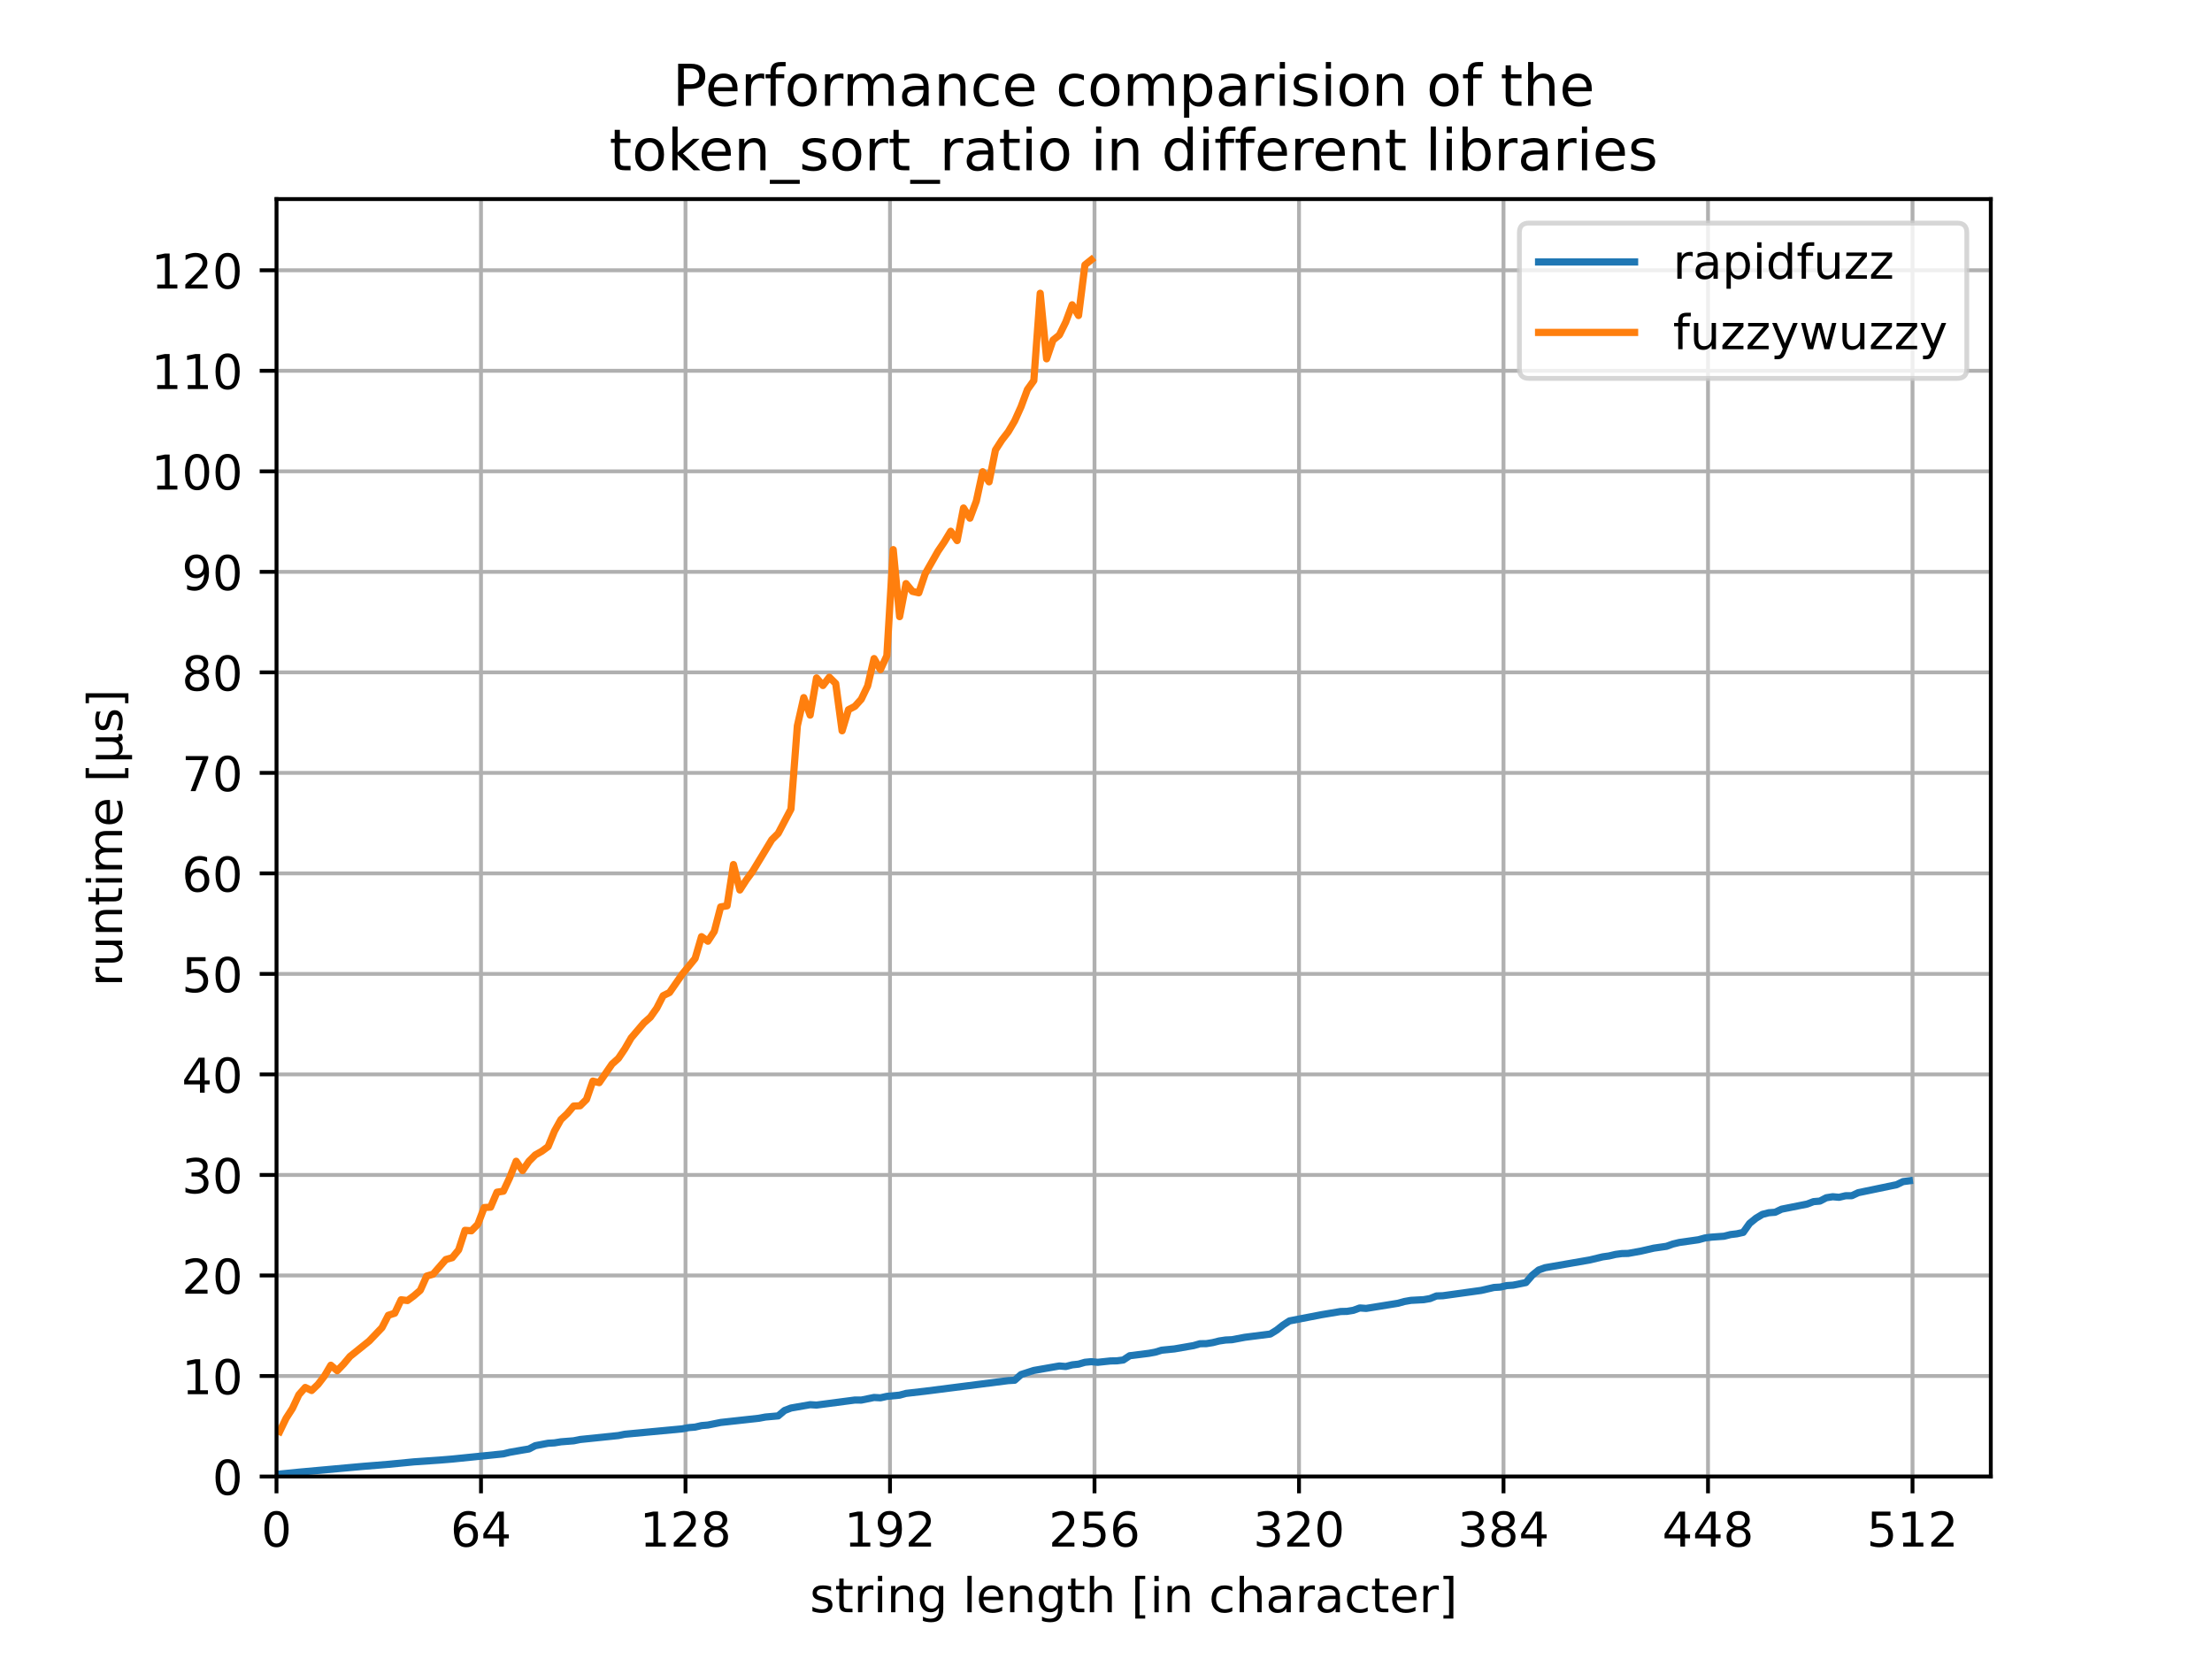 <svg xmlns="http://www.w3.org/2000/svg" xmlns:xlink="http://www.w3.org/1999/xlink" height="460.8" viewBox="0 0 460.8 345.6" width="614.4" stroke-linecap="butt" stroke-linejoin="round" xmlns:v="https://vecta.io/nano"><style><![CDATA[.B{stroke-linecap:butt}.C{stroke-linejoin:round}.D{stroke-width:.8}.E{stroke-linecap:square}.F{fill:none}.G{stroke:#000}.H{clip-path:url(#n)}.I{stroke:#b0b0b0}.J{stroke-width:1.5}.K{stroke-linejoin:miter}]]></style><g fill="#fff"><path d="M0 345.6h460.8V0H0z"/><path d="M57.6 307.584h357.12V41.472H57.6z"/></g><path d="M57.6 307.584V41.472" class="D E F H I"/><defs><path d="M0 0v3.5" id="A" class="B C D G"/></defs><use x="57.6" xlink:href="#A" y="307.584" class="D G"/><g transform="matrix(.1 0 0 -.1 54.419 322.182)"><defs><path d="M31.781 66.406q-7.609 0-11.453-7.5Q16.5 51.422 16.5 36.375q0-14.984 3.828-22.484 3.844-7.5 11.453-7.5 7.672 0 11.5 7.5 3.844 7.5 3.844 22.484 0 15.047-3.844 22.531-3.828 7.5-11.5 7.5zm0 7.813q12.266 0 18.734-9.703 6.469-9.687 6.469-28.141 0-18.406-6.469-28.109-6.469-9.687-18.734-9.687-12.25 0-18.719 9.688-6.469 9.703-6.469 28.109 0 18.453 6.469 28.141 6.469 9.703 18.719 9.703z" id="B" class="B C"/></defs><use xlink:href="#B"/></g><g class="D"><path d="M100.201 307.584V41.472" class="E F H I"/><use x="100.201" xlink:href="#A" y="307.584" class="G"/></g><g transform="matrix(.1 0 0 -.1 93.839 322.182)"><defs><path d="M33.016 40.375q-6.641 0-10.531-4.547-3.875-4.531-3.875-12.437 0-7.859 3.875-12.437 3.891-4.562 10.531-4.562 6.641 0 10.516 4.563 3.875 4.578 3.875 12.438 0 7.906-3.875 12.438-3.875 4.547-10.516 4.547zm19.578 30.922v-8.984q-3.719 1.75-7.5 2.672-3.781.938-7.5.938-9.766 0-14.922-6.594-5.141-6.594-5.875-19.922 2.875 4.25 7.219 6.516 4.359 2.266 9.578 2.266 10.984 0 17.359-6.672 6.375-6.656 6.375-18.125 0-11.234-6.641-18.031-6.641-6.781-17.672-6.781-12.656 0-19.344 9.688-6.687 9.703-6.687 28.109 0 17.281 8.203 27.563 8.203 10.281 22.016 10.281 3.719 0 7.5-.734 3.781-.734 7.891-2.187z" id="C" class="B C"/><path d="M37.797 64.313L12.891 25.391h24.906zm-2.594 8.594h12.406V25.391h10.406v-8.203H47.609V0h-9.812v17.188H4.891v9.516z" id="D" class="B C"/></defs><use xlink:href="#C"/><use x="63.623" xlink:href="#D"/></g><g class="D"><path d="M142.803 307.584V41.472" class="E F H I"/><use x="142.803" xlink:href="#A" y="307.584" class="G"/></g><g transform="matrix(.1 0 0 -.1 133.259 322.182)"><defs><path d="M12.406 8.297h16.109v55.625l-17.531-3.516v8.984l17.438 3.516h9.859V8.297h16.109V0H12.406z" id="E" class="B C"/><path d="M19.188 8.297h34.422V0H7.328v8.297q5.609 5.813 15.297 15.594 9.703 9.797 12.188 12.641 4.734 5.313 6.609 9 1.891 3.688 1.891 7.25 0 5.813-4.078 9.469-4.078 3.672-10.625 3.672-4.641 0-9.797-1.609-5.141-1.609-11-4.891v9.969Q13.766 71.781 18.938 73q5.188 1.219 9.484 1.219 11.328 0 18.063-5.672 6.734-5.656 6.734-15.125 0-4.5-1.687-8.531-1.672-4.016-6.125-9.484-1.219-1.422-7.766-8.187-6.531-6.766-18.453-18.922z" id="F" class="B C"/><path d="M31.781 34.625q-7.031 0-11.062-3.766-4.016-3.766-4.016-10.344 0-6.594 4.016-10.359 4.031-3.766 11.063-3.766 7.031 0 11.078 3.781 4.063 3.797 4.063 10.344 0 6.578-4.031 10.344-4.016 3.766-11.109 3.766zm-9.859 4.188q-6.344 1.563-9.891 5.906Q8.5 49.078 8.5 55.328q0 8.734 6.219 13.813 6.234 5.078 17.063 5.078 10.891 0 17.094-5.078 6.203-5.078 6.203-13.812 0-6.25-3.547-10.609-3.531-4.344-9.828-5.906 7.125-1.656 11.094-6.5 3.984-4.828 3.984-11.797 0-10.609-6.469-16.281-6.469-5.656-18.531-5.656-12.047 0-18.531 5.656-6.469 5.672-6.469 16.281 0 6.969 4 11.797 4.016 4.844 11.141 6.5zm-3.609 15.578q0-5.656 3.531-8.828 3.547-3.172 9.938-3.172 6.359 0 9.938 3.172 3.594 3.172 3.594 8.828 0 5.672-3.594 8.844-3.578 3.172-9.937 3.172-6.391 0-9.937-3.172-3.531-3.172-3.531-8.844z" id="G" class="B C"/></defs><use xlink:href="#E"/><use x="63.623" xlink:href="#F"/><use x="127.246" xlink:href="#G"/></g><g class="D"><path d="M185.404 307.584V41.472" class="E F H I"/><use x="185.404" xlink:href="#A" y="307.584" class="G"/></g><g transform="matrix(.1 0 0 -.1 175.861 322.182)"><defs><path d="M10.984 1.516V10.5q3.719-1.766 7.516-2.687 3.813-.922 7.484-.922 9.766 0 14.906 6.563 5.156 6.563 5.891 19.953-2.828-4.203-7.187-6.453-4.344-2.25-9.609-2.25-10.937 0-17.312 6.609-6.375 6.625-6.375 18.109 0 11.219 6.641 18 6.641 6.797 17.672 6.797 12.656 0 19.313-9.703 6.672-9.687 6.672-28.141 0-17.234-8.187-27.516Q40.234-1.422 26.422-1.422q-3.719 0-7.531.734-3.797.734-7.906 2.203zm19.625 30.906q6.641 0 10.516 4.531 3.891 4.547 3.891 12.469 0 7.859-3.891 12.422-3.875 4.563-10.516 4.563-6.641 0-10.516-4.562-3.875-4.562-3.875-12.422 0-7.922 3.875-12.469 3.875-4.531 10.516-4.531z" id="H" class="B C"/></defs><use xlink:href="#E"/><use x="63.623" xlink:href="#H"/><use x="127.246" xlink:href="#F"/></g><g class="D"><path d="M228.006 307.584V41.472" class="E F H I"/><use x="228.006" xlink:href="#A" y="307.584" class="G"/></g><g transform="matrix(.1 0 0 -.1 218.462 322.182)"><defs><path d="M10.797 72.906h38.719v-8.312H19.828V46.734q2.141.734 4.281 1.094 2.156.359 4.313.359 12.203 0 19.328-6.687 7.141-6.687 7.141-18.109 0-11.766-7.328-18.297-7.328-6.516-20.656-6.516-4.594 0-9.359.781-4.75.781-9.828 2.344v9.922q4.391-2.391 9.078-3.562 4.688-1.172 9.906-1.172 8.453 0 13.375 4.438 4.938 4.438 4.938 12.063 0 7.609-4.937 12.047-4.922 4.453-13.375 4.453-3.953 0-7.891-.875-3.922-.875-8.016-2.734z" id="I" class="B C"/></defs><use xlink:href="#F"/><use x="63.623" xlink:href="#I"/><use x="127.246" xlink:href="#C"/></g><g class="D"><path d="M270.607 307.584V41.472" class="E F H I"/><use x="270.607" xlink:href="#A" y="307.584" class="G"/></g><g transform="matrix(.1 0 0 -.1 261.064 322.182)"><defs><path d="M40.578 39.313Q47.656 37.797 51.625 33q3.984-4.781 3.984-11.812 0-10.781-7.422-16.703-7.422-5.906-21.094-5.906-4.578 0-9.437.906-4.859.906-10.031 2.719v9.516q4.094-2.391 8.969-3.609 4.891-1.219 10.219-1.219 9.266 0 14.125 3.656 4.859 3.656 4.859 10.641 0 6.453-4.516 10.078-4.516 3.641-12.562 3.641h-8.5v8.109h8.891q7.266 0 11.125 2.906 3.859 2.906 3.859 8.375 0 5.609-3.984 8.609-3.969 3.016-11.391 3.016-4.062 0-8.703-.891-4.641-.875-10.203-2.719v8.781q5.625 1.563 10.531 2.344 4.906.781 9.25.781 11.234 0 17.766-5.109 6.547-5.094 6.547-13.781 0-6.062-3.469-10.234-3.469-4.172-9.859-5.781z" id="J" class="B C"/></defs><use xlink:href="#J"/><use x="63.623" xlink:href="#F"/><use x="127.246" xlink:href="#B"/></g><g class="D"><path d="M313.209 307.584V41.472" class="E F H I"/><use x="313.209" xlink:href="#A" y="307.584" class="G"/></g><g transform="matrix(.1 0 0 -.1 303.665 322.182)"><use xlink:href="#J"/><use x="63.623" xlink:href="#G"/><use x="127.246" xlink:href="#D"/></g><g class="D"><path d="M355.81 307.584V41.472" class="E F H I"/><use x="355.81" xlink:href="#A" y="307.584" class="G"/></g><g transform="matrix(.1 0 0 -.1 346.266 322.182)"><use xlink:href="#D"/><use x="63.623" xlink:href="#D"/><use x="127.246" xlink:href="#G"/></g><g class="D"><path d="M398.412 307.584V41.472" class="E F H I"/><use x="398.412" xlink:href="#A" y="307.584" class="G"/></g><g transform="matrix(.1 0 0 -.1 388.868 322.182)"><use xlink:href="#I"/><use x="63.623" xlink:href="#E"/><use x="127.246" xlink:href="#F"/></g><g transform="matrix(.1 0 0 -.1 168.701 335.861)"><defs><path d="M44.281 53.078v-8.5q-3.797 1.953-7.906 2.922-4.094.984-8.5.984-6.687 0-10.031-2.047-3.344-2.047-3.344-6.156 0-3.125 2.391-4.906 2.391-1.781 9.625-3.391l3.078-.687q9.563-2.047 13.594-5.781 4.031-3.734 4.031-10.422 0-7.625-6.031-12.078-6.031-4.437-16.578-4.437-4.391 0-9.156.859Q10.688.297 5.422 2v9.281q4.984-2.594 9.813-3.891 4.828-1.281 9.578-1.281 6.344 0 9.75 2.172 3.422 2.172 3.422 6.125 0 3.656-2.469 5.609-2.453 1.953-10.812 3.766l-3.125.734q-8.344 1.75-12.062 5.391-3.703 3.641-3.703 9.984 0 7.719 5.469 11.906Q16.75 56 26.813 56q4.969 0 9.359-.734 4.406-.719 8.109-2.187z" id="K" class="B C"/><path d="M18.313 70.219V54.688h18.5v-6.984h-18.5V18.016q0-6.687 1.828-8.594 1.828-1.906 7.453-1.906h9.219V0h-9.219Q17.188 0 13.234 3.875 9.281 7.766 9.281 18.016v29.688H2.688v6.984h6.594v15.531z" id="L" class="B C"/><path d="M41.109 46.297q-1.516.875-3.297 1.281-1.781.422-3.922.422-7.625 0-11.703-4.953-4.078-4.953-4.078-14.234V0H9.078v54.688h9.031v-8.5q2.844 4.984 7.375 7.391Q30.031 56 36.531 56q.922 0 2.047-.125 1.125-.109 2.484-.359z" id="M" class="B C"/><path d="M9.422 54.688h8.984V0H9.422zm0 21.297h8.984V64.594H9.422z" id="N" class="B C"/><path d="M54.891 33.016V0h-8.984v32.719q0 7.766-3.031 11.609-3.031 3.859-9.078 3.859-7.281 0-11.484-4.641-4.203-4.625-4.203-12.641V0H9.078v54.688h9.031v-8.5q3.234 4.938 7.594 7.375Q30.078 56 35.797 56q9.422 0 14.25-5.828 4.844-5.828 4.844-17.156z" id="O" class="B C"/><path d="M45.406 27.984q0 9.766-4.031 15.125-4.016 5.375-11.297 5.375-7.219 0-11.25-5.375-4.031-5.359-4.031-15.125 0-9.719 4.031-15.094 4.031-5.375 11.25-5.375 7.281 0 11.297 5.375 4.031 5.375 4.031 15.094zm8.984-21.203q0-13.953-6.203-20.766Q42-20.797 29.203-20.797q-4.734 0-8.937.703-4.203.703-8.156 2.172v8.734q3.953-2.141 7.813-3.156 3.859-1.031 7.859-1.031 8.844 0 13.234 4.609 4.391 4.609 4.391 13.938v4.453q-2.781-4.844-7.125-7.234Q33.938 0 27.875 0 17.828 0 11.672 7.656q-6.156 7.672-6.156 20.328 0 12.688 6.156 20.344Q17.828 56 27.875 56q6.063 0 10.406-2.391 4.344-2.391 7.125-7.219v8.297h8.984z" id="P" class="B C"/><path d="M9.422 75.984h8.984V0H9.422z" id="Q" class="B C"/><path d="M56.203 29.594v-4.391H14.891q.594-9.281 5.594-14.141 5-4.859 13.938-4.859 5.172 0 10.031 1.266 4.859 1.266 9.656 3.813v-8.5Q49.266.734 44.188-.344q-5.078-1.078-10.297-1.078-13.094 0-20.734 7.609-7.641 7.625-7.641 20.625 0 13.422 7.25 21.297Q20.016 56 32.328 56q11.031 0 17.453-7.109 6.422-7.094 6.422-19.297zm-8.984 2.641q-.094 7.359-4.125 11.75-4.031 4.406-10.672 4.406-7.516 0-12.031-4.25-4.516-4.25-5.203-11.969z" id="R" class="B C"/><path d="M54.891 33.016V0h-8.984v32.719q0 7.766-3.031 11.609-3.031 3.859-9.078 3.859-7.281 0-11.484-4.641-4.203-4.625-4.203-12.641V0H9.078v75.984h9.031V46.188q3.234 4.938 7.594 7.375Q30.078 56 35.797 56q9.422 0 14.25-5.828 4.844-5.828 4.844-17.156z" id="S" class="B C"/><path d="M8.594 75.984h20.703V69H17.578V-6.203h11.719v-6.984H8.594z" id="T" class="B C"/><path d="M48.781 52.594v-8.406q-3.812 2.109-7.641 3.156-3.828 1.047-7.734 1.047-8.75 0-13.594-5.547-4.828-5.531-4.828-15.547 0-10.016 4.828-15.562 4.844-5.531 13.594-5.531 3.906 0 7.734 1.047 3.828 1.047 7.641 3.156V2.094Q45.016.344 40.984-.531q-4.016-.891-8.562-.891-12.359 0-19.641 7.766-7.266 7.766-7.266 20.953 0 13.375 7.344 21.031Q20.219 56 33.016 56q4.141 0 8.094-.859 3.953-.844 7.672-2.547z" id="U" class="B C"/><path d="M34.281 27.484q-10.891 0-15.094-2.484-4.203-2.484-4.203-8.5 0-4.781 3.156-7.594 3.156-2.797 8.563-2.797 7.484 0 12 5.297 4.516 5.297 4.516 14.078v2zm17.922 3.719V0h-8.984v8.297Q40.141 3.328 35.547.953q-4.594-2.375-11.234-2.375-8.391 0-13.359 4.719Q6 8.016 6 15.922q0 9.219 6.172 13.906 6.188 4.688 18.438 4.688h12.609v.891q0 6.203-4.078 9.594-4.078 3.391-11.453 3.391-4.687 0-9.141-1.125-4.437-1.125-8.531-3.375v8.313q4.922 1.906 9.563 2.844 4.641.953 9.031.953 11.875 0 17.734-6.156 5.859-6.141 5.859-18.641z" id="V" class="B C"/><path d="M30.422 75.984v-89.172H9.719v6.984h11.672V69H9.719v6.984z" id="W" class="B C"/></defs><use xlink:href="#K"/><use x="52.1" xlink:href="#L"/><use x="91.309" xlink:href="#M"/><use x="132.422" xlink:href="#N"/><use x="160.205" xlink:href="#O"/><use x="223.584" xlink:href="#P"/><use x="287.061" xlink:href="#AG"/><use x="318.848" xlink:href="#Q"/><use x="346.631" xlink:href="#R"/><use x="408.154" xlink:href="#O"/><use x="471.533" xlink:href="#P"/><use x="535.01" xlink:href="#L"/><use x="574.219" xlink:href="#S"/><use x="637.598" xlink:href="#AG"/><use x="669.385" xlink:href="#T"/><use x="708.398" xlink:href="#N"/><use x="736.182" xlink:href="#O"/><use x="799.561" xlink:href="#AG"/><use x="831.348" xlink:href="#U"/><use x="886.328" xlink:href="#S"/><use x="949.707" xlink:href="#V"/><use x="1010.986" xlink:href="#M"/><use x="1052.1" xlink:href="#V"/><use x="1113.379" xlink:href="#U"/><use x="1168.359" xlink:href="#L"/><use x="1207.568" xlink:href="#R"/><use x="1269.092" xlink:href="#M"/><use x="1310.205" xlink:href="#W"/></g><path d="M57.6 307.584h357.12" class="D E F H I"/><defs><path d="M0 0h-3.5" id="X" class="B C D G"/></defs><use x="57.6" xlink:href="#X" y="307.584" class="D G"/><use xlink:href="#B" transform="matrix(.1 0 0 -.1 44.237 311.383)"/><g class="D"><path d="M57.6 286.644h357.12" class="E F H I"/><use x="57.6" xlink:href="#X" y="286.644" class="G"/></g><g transform="matrix(.1 0 0 -.1 37.875 290.443)"><use xlink:href="#E"/><use x="63.623" xlink:href="#B"/></g><g class="D"><path d="M57.6 265.704h357.12" class="E F H I"/><use x="57.6" xlink:href="#X" y="265.704" class="G"/></g><g transform="matrix(.1 0 0 -.1 37.875 269.503)"><use xlink:href="#F"/><use x="63.623" xlink:href="#B"/></g><g class="D"><path d="M57.6 244.764h357.12" class="E F H I"/><use x="57.6" xlink:href="#X" y="244.764" class="G"/></g><g transform="matrix(.1 0 0 -.1 37.875 248.563)"><use xlink:href="#J"/><use x="63.623" xlink:href="#B"/></g><g class="D"><path d="M57.6 223.824h357.12" class="E F H I"/><use x="57.6" xlink:href="#X" y="223.824" class="G"/></g><g transform="matrix(.1 0 0 -.1 37.875 227.623)"><use xlink:href="#D"/><use x="63.623" xlink:href="#B"/></g><g class="D"><path d="M57.6 202.884h357.12" class="E F H I"/><use x="57.6" xlink:href="#X" y="202.884" class="G"/></g><g transform="matrix(.1 0 0 -.1 37.875 206.683)"><use xlink:href="#I"/><use x="63.623" xlink:href="#B"/></g><g class="D"><path d="M57.6 181.943h357.12" class="E F H I"/><use x="57.6" xlink:href="#X" y="181.943" class="G"/></g><g transform="matrix(.1 0 0 -.1 37.875 185.743)"><use xlink:href="#C"/><use x="63.623" xlink:href="#B"/></g><g class="D"><path d="M57.6 161.003h357.12" class="E F H I"/><use x="57.6" xlink:href="#X" y="161.003" class="G"/></g><g transform="matrix(.1 0 0 -.1 37.875 164.803)"><defs><path d="M8.203 72.906h46.875v-4.203L28.609 0H18.313l24.906 64.594H8.203z" id="Y" class="B C"/></defs><use xlink:href="#Y"/><use x="63.623" xlink:href="#B"/></g><g class="D"><path d="M57.6 140.063h357.12" class="E F H I"/><use x="57.6" xlink:href="#X" y="140.063" class="G"/></g><g transform="matrix(.1 0 0 -.1 37.875 143.863)"><use xlink:href="#G"/><use x="63.623" xlink:href="#B"/></g><g class="D"><path d="M57.6 119.123h357.12" class="E F H I"/><use x="57.6" xlink:href="#X" y="119.123" class="G"/></g><g transform="matrix(.1 0 0 -.1 37.875 122.922)"><use xlink:href="#H"/><use x="63.623" xlink:href="#B"/></g><g class="D"><path d="M57.6 98.183h357.12" class="E F H I"/><use x="57.6" xlink:href="#X" y="98.183" class="G"/></g><g transform="matrix(.1 0 0 -.1 31.512 101.982)"><use xlink:href="#E"/><use x="63.623" xlink:href="#B"/><use x="127.246" xlink:href="#B"/></g><g class="D"><path d="M57.6 77.243h357.12" class="E F H I"/><use x="57.6" xlink:href="#X" y="77.243" class="G"/></g><g transform="matrix(.1 0 0 -.1 31.512 81.042)"><use xlink:href="#E"/><use x="63.623" xlink:href="#E"/><use x="127.246" xlink:href="#B"/></g><g class="D"><path d="M57.6 56.303h357.12" class="E F H I"/><use x="57.6" xlink:href="#X" y="56.303" class="G"/></g><g transform="matrix(.1 0 0 -.1 31.512 60.102)"><use xlink:href="#E"/><use x="63.623" xlink:href="#F"/><use x="127.246" xlink:href="#B"/></g><g transform="matrix(0 -.1 -.1 0 25.433 205.494)"><defs><path d="M8.5 21.578v33.109h8.984V21.922q0-7.766 3.016-11.656 3.031-3.875 9.094-3.875 7.266 0 11.484 4.641 4.234 4.641 4.234 12.656v31h8.984V0h-8.984v8.406Q42.047 3.422 37.719 1q-4.312-2.422-10.031-2.422-9.422 0-14.312 5.859Q8.5 10.297 8.5 21.578zM31.109 56z" id="Z" class="B C"/><path d="M52 44.188q3.375 6.063 8.063 8.938Q64.75 56 71.094 56q8.547 0 13.188-5.984 4.641-5.969 4.641-17V0h-9.031v32.719q0 7.859-2.797 11.656-2.781 3.813-8.484 3.813-6.984 0-11.047-4.641-4.047-4.625-4.047-12.641V0h-9.031v32.719q0 7.906-2.781 11.688-2.781 3.781-8.594 3.781-6.891 0-10.953-4.656-4.047-4.656-4.047-12.625V0H9.078v54.688h9.031v-8.5q3.078 5.031 7.375 7.422Q29.781 56 35.688 56q5.969 0 10.141-3.031Q50 49.953 52 44.188z" id="a" class="B C"/><path d="M8.5-20.797v75.484h8.984V20.703q0-7.078 3.359-10.703 3.375-3.609 9.969-3.609 7.219 0 10.859 4.094 3.641 4.109 3.641 12.313v31.891h8.984V12.594q0-2.922.844-4.312.859-1.391 2.672-1.391.438 0 1.219.266.781.266 2.156.859V.781q-2-1.125-3.797-1.656-1.781-.547-3.484-.547-3.375 0-5.375 1.906-2 1.906-2.734 5.813Q43.359 2.438 39.813.5 36.281-1.422 31.5-1.422q-4.984 0-8.484 1.906-3.484 1.906-5.531 5.719v-27z" id="b" class="B C"/></defs><use xlink:href="#M"/><use x="41.113" xlink:href="#Z"/><use x="104.492" xlink:href="#O"/><use x="167.871" xlink:href="#L"/><use x="207.08" xlink:href="#N"/><use x="234.863" xlink:href="#a"/><use x="332.275" xlink:href="#R"/><use x="393.799" xlink:href="#AG"/><use x="425.586" xlink:href="#T"/><use x="464.6" xlink:href="#b"/><use x="528.223" xlink:href="#K"/><use x="580.322" xlink:href="#W"/></g><g class="E F"><g class="J"><path d="M58.266 307.077l3.994-.398 13.313-1.203 5.325-.428 5.325-.517 5.325-.366 2.663-.218 10.65-1.082 1.331-.329 2.663-.468 1.331-.219 1.331-.69 2.663-.506 1.331-.078 1.331-.219 2.663-.211 1.331-.271 7.988-.825 1.331-.271 11.982-1.124 1.331-.258 1.331-.107 1.331-.313 1.331-.115 2.663-.536 7.988-.88 1.331-.253 2.663-.239 1.331-1.127 1.331-.508 3.994-.697 1.331.079 7.988-1.048 1.331.01 2.663-.544 1.331.072 1.331-.3 2.663-.257 1.331-.363 3.994-.46 17.307-2.205 1.331-.078 1.331-1.182 2.663-.857 5.325-.933 1.331.114 1.331-.347 1.331-.146 1.331-.387 1.331-.128 1.331.133 2.663-.285 1.331-.025 1.331-.175 1.331-.885 3.994-.501 1.331-.245 1.331-.408 2.663-.268 3.994-.692 1.331-.388 1.331-.021 1.331-.214 1.331-.338 1.331-.199 1.331-.064 2.663-.504 5.325-.677 1.331-.818 1.331-1.052 1.331-.866 6.656-1.291 3.994-.666 1.331-.032 1.331-.218 1.331-.491 1.331.094 6.656-1.075 1.331-.368 1.331-.235 2.663-.142 1.331-.23 1.331-.546 1.331-.047 7.988-1.108 2.663-.615 1.331-.08 1.331-.311 1.331-.087 2.663-.543 1.331-1.538 1.331-1.082 1.331-.475 9.319-1.616 2.663-.643 1.331-.187 1.331-.317 1.331-.183 1.331-.033 2.663-.481 2.663-.613 2.663-.385 1.331-.479 1.331-.319 3.994-.569 1.331-.365 1.331-.177 2.663-.19 1.331-.342 1.331-.162 1.331-.297 1.331-1.873 1.331-1.079 1.331-.801 1.331-.34 1.331-.101 1.331-.642 5.325-1.063 1.331-.507 1.331-.113 1.331-.696 1.331-.214 1.331.119 1.331-.322 1.331-.015 1.331-.625 7.988-1.66 1.331-.643 1.331-.172" stroke="#1f77b4" class="H"/><path d="M58.266 298.227l1.331-2.77 1.331-2.069 1.331-2.842 1.331-1.514 1.331.637 1.331-1.279 1.331-1.736 1.331-2.252 1.331 1.148 1.331-1.391 1.331-1.586 3.994-3.207 2.663-2.787 1.331-2.583 1.331-.427 1.331-2.804 1.331.162 1.331-.987 1.331-1.146 1.331-2.964 1.331-.395 2.663-3.056 1.331-.377 1.331-1.626 1.331-4.078 1.331.103 1.331-1.36 1.331-3.488 1.331-.078 1.331-3.121 1.331-.203 1.331-2.86 1.331-3.382 1.331 1.954 1.331-1.942 1.331-1.335 1.331-.745 1.331-.978 1.331-3.24 1.331-2.39 1.331-1.254 1.331-1.568 1.331-.054 1.331-1.319 1.331-3.821 1.331.322 2.663-3.869 1.331-1.19 1.331-1.975 1.331-2.293 2.663-3.127 1.331-1.18 1.331-1.885 1.331-2.599 1.331-.662 2.663-3.84 2.663-3.25 1.331-4.547 1.331.954 1.331-2.04 1.331-5.112 1.331-.222 1.331-8.606 1.331 5.308 1.331-2.067 1.331-1.817 3.994-6.59 1.331-1.318 2.663-5.058 1.331-17.35 1.331-5.88 1.331 3.649 1.331-7.744 1.331 1.581 1.331-1.737 1.331 1.316 1.331 9.85 1.331-4.4 1.331-.693 1.331-1.482 1.331-2.781 1.331-5.687 1.331 2.306 1.331-2.886 1.331-22.119 1.331 13.964 1.331-6.885 1.331 1.618 1.331.304 1.331-3.967 2.663-4.689 1.331-1.967 1.331-2.207 1.331 1.953 1.331-6.795 1.331 2.131 1.331-3.554 1.331-6.134 1.331 2.112 1.331-6.646 1.331-2.063 1.331-1.721 1.331-2.257 1.331-2.956 1.331-3.587 1.331-1.865 1.331-18.193 1.331 13.659 1.331-3.892 1.331-1.065 1.331-2.718 1.331-3.584 1.331 2.235 1.331-10.548 1.331-1.062" stroke="#ff7f0e" class="H"/></g><g class="D G K"><path d="M57.6 307.584V41.472m357.12 266.112V41.472"/><path d="M57.6 307.584h357.12M57.6 41.472h357.12"/></g></g><g transform="matrix(.12 0 0 -.12 140.091 22.035)"><defs><path d="M19.672 64.797V37.406h12.406q6.891 0 10.641 3.563 3.766 3.563 3.766 10.156 0 6.547-3.766 10.109-3.75 3.563-10.641 3.563zm-9.859 8.109h22.266q12.266 0 18.531-5.547 6.281-5.547 6.281-16.234 0-10.797-6.281-16.312-6.266-5.516-18.531-5.516H19.672V0H9.813z" id="c" class="B C"/><path d="M37.109 75.984V68.5h-8.594q-4.828 0-6.719-1.953-1.875-1.953-1.875-7.031v-4.828h14.797v-6.984H19.922V0h-9.031v47.703H2.297v6.984h8.594V58.5q0 9.125 4.25 13.297 4.25 4.188 13.469 4.188z" id="d" class="B C"/><path d="M30.609 48.391q-7.219 0-11.422-5.641-4.203-5.641-4.203-15.453 0-9.812 4.172-15.453 4.188-5.641 11.453-5.641 7.188 0 11.375 5.656 4.203 5.672 4.203 15.438 0 9.719-4.203 15.406-4.187 5.688-11.375 5.688zm0 7.609q11.719 0 18.406-7.625 6.703-7.609 6.703-21.078 0-13.422-6.703-21.078-6.687-7.641-18.406-7.641-11.766 0-18.437 7.641-6.656 7.656-6.656 21.078 0 13.469 6.656 21.078Q18.844 56 30.609 56z" id="e" class="B C"/><path d="M18.109 8.203v-29H9.078v75.484h9.031v-8.297q2.844 4.875 7.156 7.234Q29.594 56 35.594 56q9.969 0 16.188-7.906 6.234-7.906 6.234-20.797 0-12.891-6.234-20.812-6.219-7.906-16.187-7.906-6 0-10.328 2.375-4.312 2.375-7.156 7.25zm30.578 19.094q0 9.906-4.078 15.547-4.078 5.641-11.203 5.641-7.141 0-11.219-5.641-4.078-5.641-4.078-15.547 0-9.906 4.078-15.547 4.078-5.641 11.219-5.641 7.125 0 11.203 5.641 4.078 5.641 4.078 15.547z" id="f" class="B C"/></defs><use xlink:href="#c"/><use x="56.678" xlink:href="#R"/><use x="118.201" xlink:href="#M"/><use x="159.314" xlink:href="#d"/><use x="194.52" xlink:href="#e"/><use x="255.701" xlink:href="#M"/><use x="295.064" xlink:href="#a"/><use x="392.477" xlink:href="#V"/><use x="453.756" xlink:href="#O"/><use x="517.135" xlink:href="#U"/><use x="572.115" xlink:href="#R"/><use x="633.639" xlink:href="#AG"/><use x="665.426" xlink:href="#U"/><use x="720.406" xlink:href="#e"/><use x="781.588" xlink:href="#a"/><use x="879" xlink:href="#f"/><use x="942.477" xlink:href="#V"/><use x="1003.756" xlink:href="#M"/><use x="1044.869" xlink:href="#N"/><use x="1072.652" xlink:href="#K"/><use x="1124.752" xlink:href="#N"/><use x="1152.535" xlink:href="#e"/><use x="1213.717" xlink:href="#O"/><use x="1277.096" xlink:href="#AG"/><use x="1308.883" xlink:href="#e"/><use x="1370.064" xlink:href="#d"/><use x="1405.27" xlink:href="#AG"/><use x="1437.057" xlink:href="#L"/><use x="1476.266" xlink:href="#S"/><use x="1539.645" xlink:href="#R"/></g><g transform="matrix(.12 0 0 -.12 126.938 35.472)"><defs><path d="M9.078 75.984h9.031V31.109l26.813 23.578h11.469l-29-25.578L57.625 0H45.906L18.109 26.703V0H9.078z" id="g" class="B C"/><path d="M50.984-16.609v-6.969H-.984v6.969z" id="h" class="B C"/><path d="M45.406 46.391v29.594h8.984V0h-8.984v8.203Q42.578 3.328 38.25.953q-4.312-2.375-10.375-2.375-9.906 0-16.141 7.906-6.219 7.922-6.219 20.813 0 12.891 6.219 20.797Q17.969 56 27.875 56q6.063 0 10.375-2.375 4.328-2.359 7.156-7.234zM14.797 27.297q0-9.906 4.078-15.547 4.078-5.641 11.203-5.641 7.125 0 11.219 5.641 4.109 5.641 4.109 15.547 0 9.906-4.109 15.547-4.094 5.641-11.219 5.641-7.125 0-11.203-5.641-4.078-5.641-4.078-15.547z" id="i" class="B C"/><path d="M48.688 27.297q0 9.906-4.078 15.547-4.078 5.641-11.203 5.641-7.141 0-11.219-5.641-4.078-5.641-4.078-15.547 0-9.906 4.078-15.547 4.078-5.641 11.219-5.641 7.125 0 11.203 5.641 4.078 5.641 4.078 15.547zM18.109 46.391q2.844 4.875 7.156 7.234Q29.594 56 35.594 56q9.969 0 16.188-7.906 6.234-7.906 6.234-20.797 0-12.891-6.234-20.812-6.219-7.906-16.187-7.906-6 0-10.328 2.375-4.312 2.375-7.156 7.25V0H9.078v75.984h9.031z" id="j" class="B C"/></defs><use xlink:href="#L"/><use x="39.209" xlink:href="#e"/><use x="100.391" xlink:href="#g"/><use x="154.676" xlink:href="#R"/><use x="216.199" xlink:href="#O"/><use x="279.578" xlink:href="#h"/><use x="329.578" xlink:href="#K"/><use x="381.678" xlink:href="#e"/><use x="442.859" xlink:href="#M"/><use x="483.973" xlink:href="#L"/><use x="523.182" xlink:href="#h"/><use x="573.182" xlink:href="#M"/><use x="614.295" xlink:href="#V"/><use x="675.574" xlink:href="#L"/><use x="714.783" xlink:href="#N"/><use x="742.566" xlink:href="#e"/><use x="803.748" xlink:href="#AG"/><use x="835.535" xlink:href="#N"/><use x="863.318" xlink:href="#O"/><use x="926.697" xlink:href="#AG"/><use x="958.484" xlink:href="#i"/><use x="1021.961" xlink:href="#N"/><use x="1049.744" xlink:href="#d"/><use x="1084.949" xlink:href="#d"/><use x="1120.154" xlink:href="#R"/><use x="1181.678" xlink:href="#M"/><use x="1220.541" xlink:href="#R"/><use x="1282.064" xlink:href="#O"/><use x="1345.443" xlink:href="#L"/><use x="1384.652" xlink:href="#AG"/><use x="1416.439" xlink:href="#Q"/><use x="1444.223" xlink:href="#N"/><use x="1472.006" xlink:href="#j"/><use x="1535.482" xlink:href="#M"/><use x="1576.596" xlink:href="#V"/><use x="1637.875" xlink:href="#M"/><use x="1678.988" xlink:href="#N"/><use x="1706.771" xlink:href="#R"/><use x="1768.295" xlink:href="#K"/></g><path d="M318.515 78.828h89.205q2 0 2-2V48.472q0-2-2-2h-89.205q-2 0-2 2v28.356q0 2 2 2z" fill="#fff" opacity=".8" stroke="#ccc" class="K"/><path d="M320.515 54.57h20" stroke="#1f77b4" class="E F J"/><g transform="matrix(.1 0 0 -.1 348.515 58.07)"><defs><path d="M5.516 54.688h42.672v-8.203L14.406 7.172h33.781V0H4.297v8.203l33.797 39.313H5.516z" id="k" class="B C"/></defs><use xlink:href="#M"/><use x="41.113" xlink:href="#V"/><use x="102.393" xlink:href="#f"/><use x="165.869" xlink:href="#N"/><use x="193.652" xlink:href="#i"/><use x="257.129" xlink:href="#d"/><use x="292.334" xlink:href="#Z"/><use x="355.713" xlink:href="#k"/><use x="408.203" xlink:href="#k"/></g><path d="M320.515 69.249h20" stroke="#ff7f0e" class="E F J"/><g transform="matrix(.1 0 0 -.1 348.515 72.749)"><defs><path d="M32.172-5.078q-3.797-9.766-7.422-12.734-3.609-2.984-9.656-2.984H7.906v7.516h5.281q3.703 0 5.75 1.766Q21-9.766 23.484-3.219L25.094.875 2.984 54.688H12.5l17.094-42.766 17.094 42.766h9.516z" id="l" class="B C"/><path d="M4.203 54.688h8.984l11.234-42.672 11.172 42.672h10.594l11.234-42.672 11.188 42.672h8.984L63.281 0H52.688L40.922 44.828 29.109 0H18.5z" id="m" class="B C"/></defs><use xlink:href="#d"/><use x="35.205" xlink:href="#Z"/><use x="98.584" xlink:href="#k"/><use x="151.074" xlink:href="#k"/><use x="203.564" xlink:href="#l"/><use x="262.744" xlink:href="#m"/><use x="344.531" xlink:href="#Z"/><use x="407.91" xlink:href="#k"/><use x="460.4" xlink:href="#k"/><use x="512.891" xlink:href="#l"/></g><defs><clipPath id="n"><path d="M57.6 41.472h357.12v266.112H57.6z" class="B C"/></clipPath></defs></svg>
